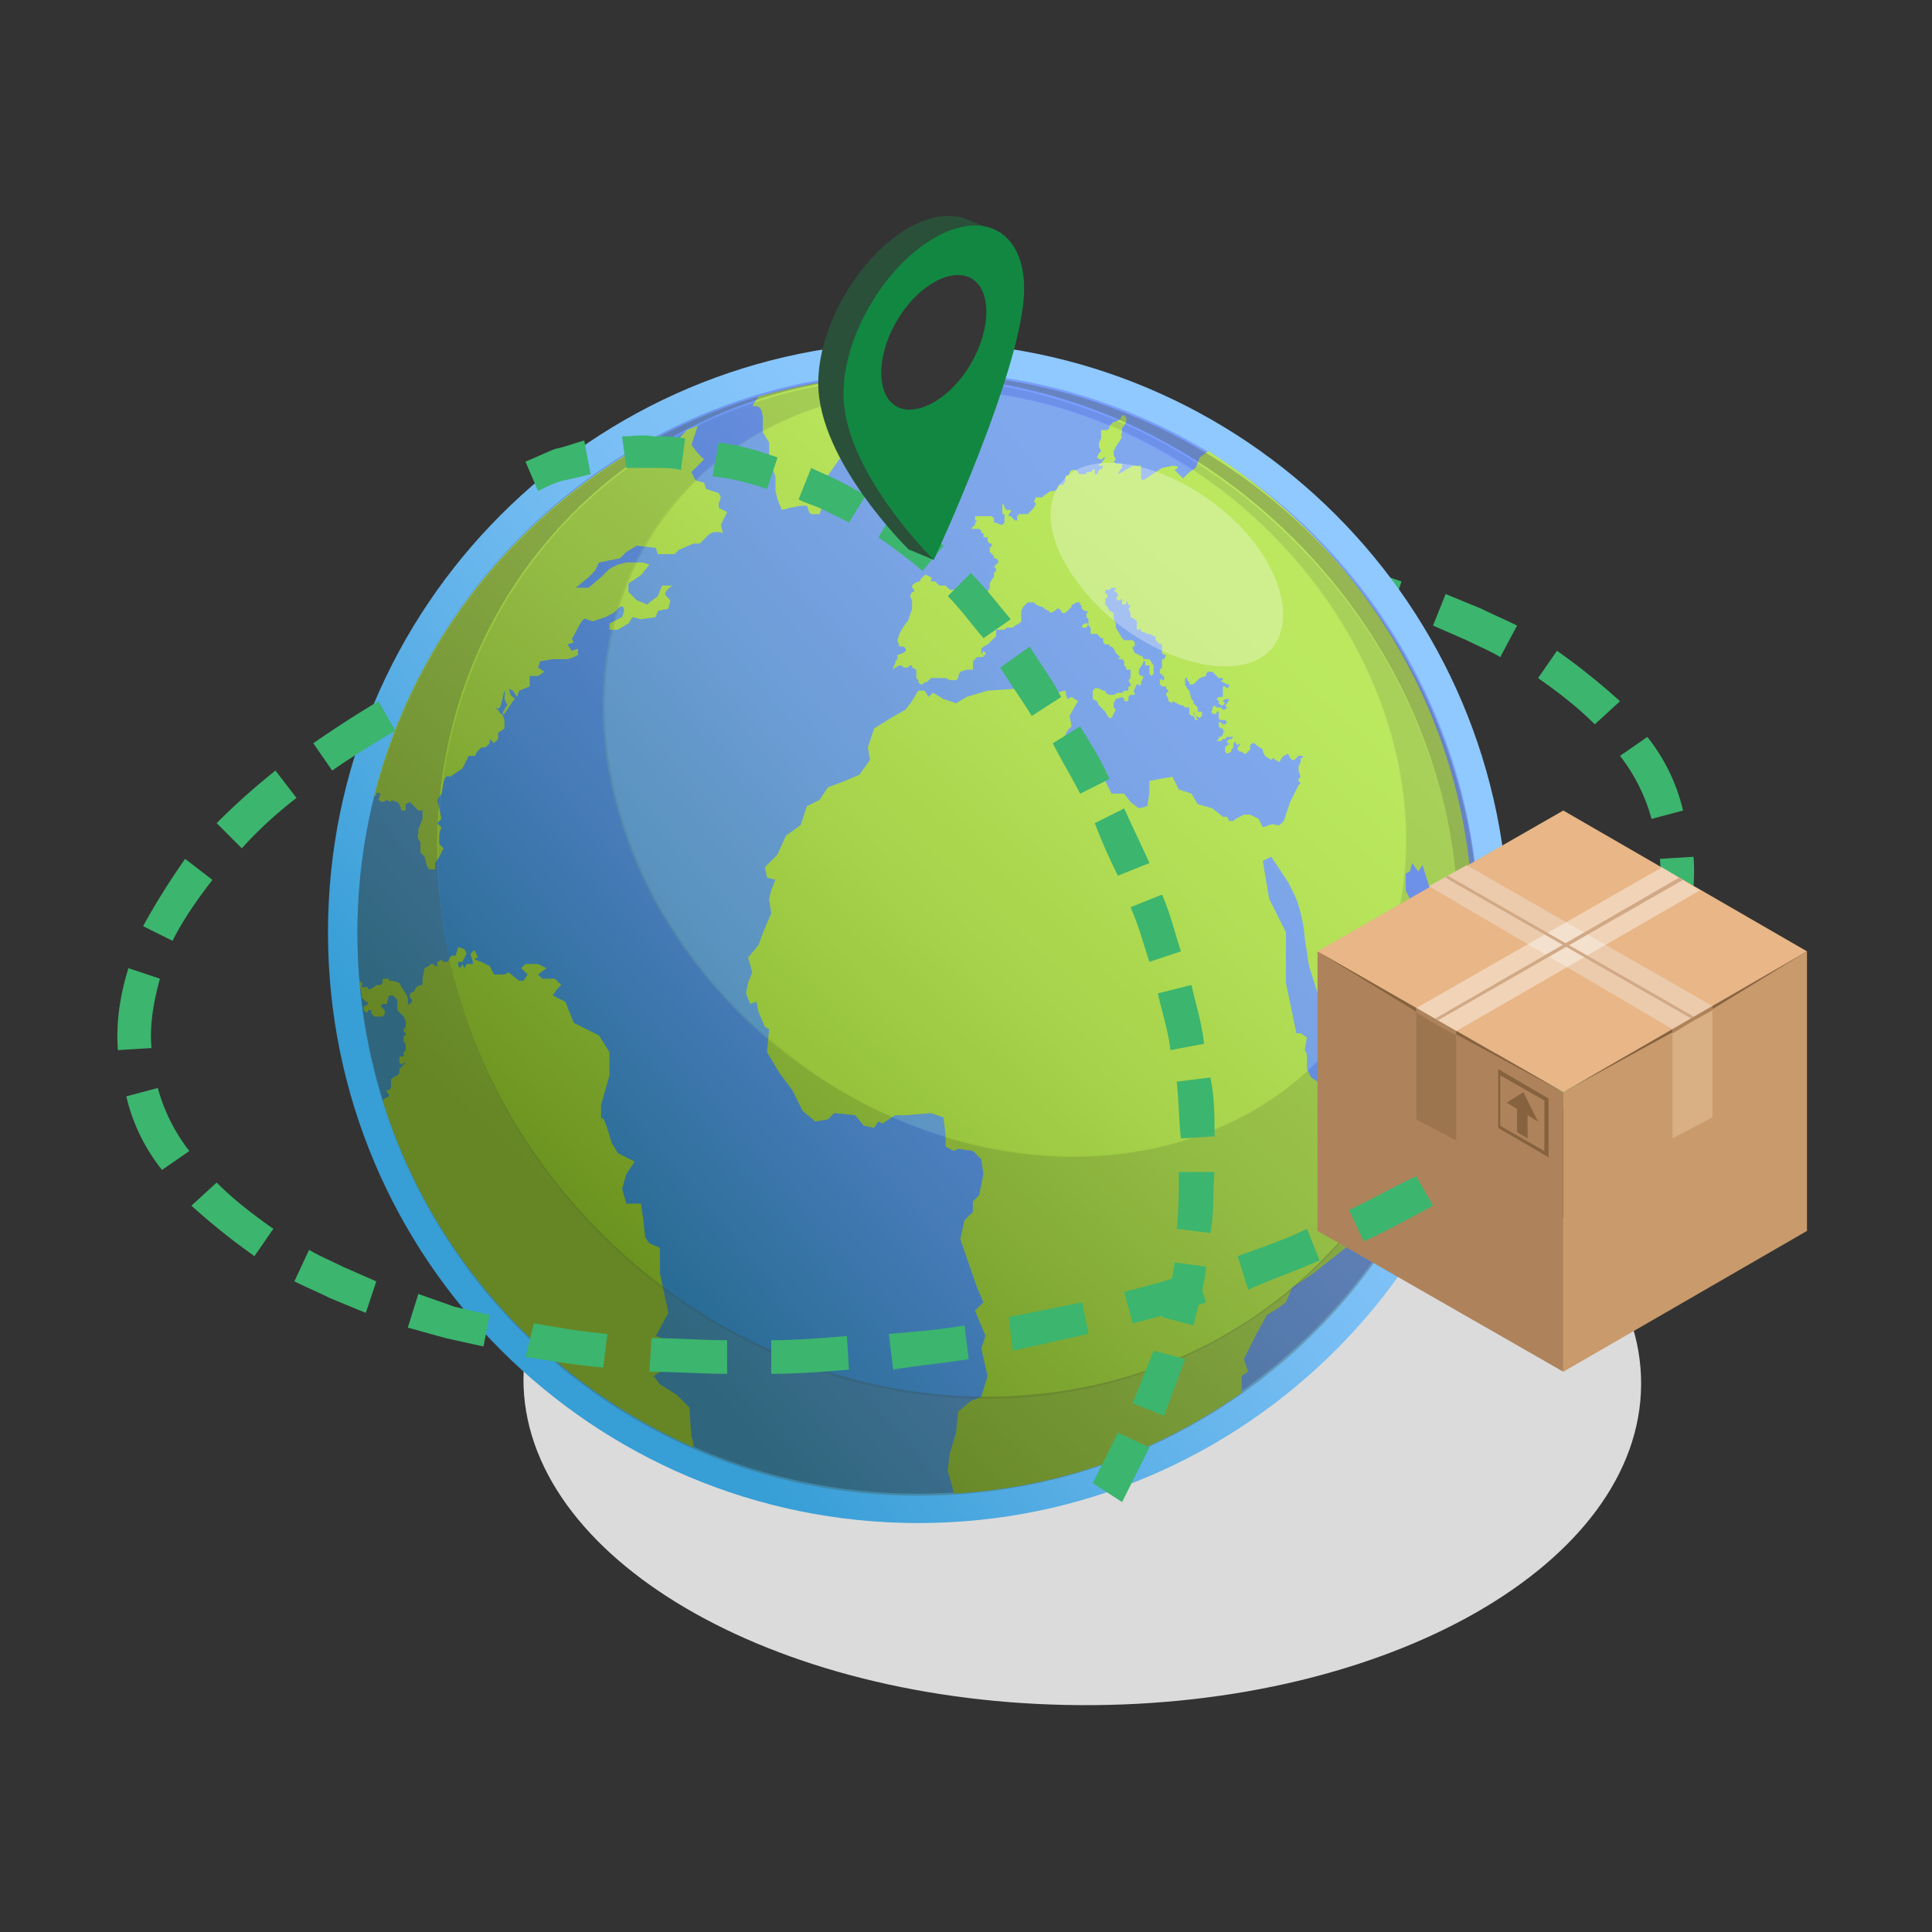 <svg width="170" height="170" fill="none" xmlns="http://www.w3.org/2000/svg"><rect width="100%" height="100%" fill="#333333" stroke="none"/><path d="M40.691 61.332c-2.033.924-3.882 2.034-5.915 2.959l-1.479-2.59c2.033-1.11 4.067-2.219 6.1-3.144l1.294 2.775zm9.613-4.069c-2.034.74-4.252 1.48-6.1 2.404l-1.11-2.774c2.034-.925 4.252-1.665 6.285-2.59l.925 2.96zm9.982-2.959c-2.218.554-4.252 1.11-6.285 1.85l-.924-2.775c2.218-.74 4.251-1.295 6.47-1.85l.74 2.775zM70.638 51.9l-6.655 1.294-.554-2.775 6.655-1.48.554 2.96zm10.352-1.295c-2.218.184-4.436.37-6.655.74l-.37-2.96c2.219-.37 4.437-.555 6.656-.925l.37 3.145zm10.537-.74c-2.218 0-4.436.185-6.655.37l-.185-2.96c2.219-.184 4.437-.37 6.84-.37v2.96zm10.352.185c-2.218 0-4.437-.185-6.655-.185v-2.96c2.218 0 4.622.185 6.84.185l-.185 2.96zm10.352 1.294c-2.218-.37-4.251-.74-6.47-.925l.37-2.959c2.218.185 4.437.555 6.84.925l-.74 2.96zm10.167 2.59l-3.142-.925-3.143-.74.555-2.96 3.327.74 3.328 1.11-.925 2.775zm9.613 3.884c-.924-.555-1.849-.925-2.958-1.48l-2.958-1.295 1.11-2.774 3.142 1.295c1.109.554 2.034.924 3.143 1.48l-1.479 2.774zm8.318 5.918c-1.478-1.48-3.142-2.774-4.991-4.069l1.664-2.404a58.263 58.263 0 015.546 4.439l-2.219 2.034zm4.992 8.323a15.673 15.673 0 00-2.773-5.549l2.403-1.664a16.278 16.278 0 013.143 6.473l-2.773.74zm0 9.617c.554-2.034.924-4.069.739-6.103l2.958-.185c.185 2.404-.185 4.809-.924 7.213l-2.773-.925zm-4.806 8.878c1.294-1.665 2.588-3.514 3.512-5.364l2.588 1.295c-1.109 2.034-2.403 4.069-3.697 5.918l-2.403-1.85zm-7.395 7.028c1.664-1.295 3.328-2.774 4.807-4.439l2.033 2.034a61.519 61.519 0 01-5.176 4.624l-1.664-2.22zm-8.688 5.918c1.848-1.109 3.697-2.219 5.546-3.514l1.663 2.405a100.317 100.317 0 01-5.73 3.699l-1.479-2.59z" fill="#3CB56E"/><path d="M144.405 121.822c.085-15.73-21.861-28.602-49.018-28.749-27.157-.147-49.241 12.485-49.326 28.216-.086 15.73 21.86 28.602 49.017 28.749 27.157.147 49.242-12.485 49.327-28.216z" fill="#DBDBDB"/><path d="M80.805 134.017c28.689 0 51.945-23.268 51.945-51.97 0-28.704-23.256-51.972-51.945-51.972-28.688 0-51.945 23.268-51.945 51.971 0 28.703 23.257 51.971 51.945 51.971z" fill="url(#paint0_linear_514_10980)"/><path d="M80.805 131.428c27.259 0 49.357-22.109 49.357-49.382 0-27.273-22.098-49.382-49.357-49.382s-49.357 22.11-49.357 49.382c0 27.273 22.098 49.382 49.357 49.382z" fill="url(#paint1_linear_514_10980)"/><path d="M66.756 34.884c4.067-1.11 8.319-1.85 12.57-2.035l.185.185-1.479 1.11v1.11l-.37.924-1.478.925-1.294 1.11-.924 2.034-1.294 1.85-.37 2.59-.185.554h-.74l-.184-.185-.185-.555h-.555l-.924.185-.74.185-.37-.925-.184-.74v-1.294l-.37-.925-.185-.925v-1.11l-.554-.924v-1.295c-.185-2.034-1.664 0-.37-1.85zm62.112 49.566l-1.294.74-1.848-.74.185-1.11.184-1.479-.369-.185-.37.555s-.739 1.295-.739.37v-1.11l.369-.555-.554-1.11-.74-1.479v-1.48l.37-.184.185-.74.554.74.37-.555.924 2.959.74.925.554.74.555.554.739.74.555-.74.37.555v-.185c0-17.755-9.243-33.106-23.292-41.984l-.74.555-.369.925-.555.37-.555.555-.739-.74s.739-.37-.185-.37l-.924.185-1.664 1.11-.185-.185v-1.11h-.74l-.923.555-.37.185.185-.37.184-.185v-.37h-.554l-.185-.185.185-.185-.185-.37v-.37l.185-.37.37-.554.184-.37s-.184 0 0-.37v-.37l.185-.185.185-.37v-.37l-.185-.185h-.184l-.185.37-.37.185h-.185l-.185.185-.185.185v.185l-.184.185h-.555v.74l-.185.37v.37l.185.37-.185.184-.185.37s.185.185.37.185.185-.185.185-.185h.185l-.37.555h-.185v.185h.37l-.185.37s0-.185-.185 0l-.185.37h-.185v-.37s0-.185-.184 0l-.185.185h-.37v.185h-.74s.185 0 0-.185l-.184-.185h-.37l-.185.185v.185l-.37.185v.37l-.184.37h-.37l-.185.37-.185.184h-.37l-.554.37-.185.185h-.555l-.184.37.184.185-.184.37-.185.185-.37.37h-.739l-.185.185v.37h-.185l-.185-.185-.185-.185h-.185v-.185l.185-.185v-.185h-.37l-.184-.185v-.185l-.185-.185v.925h.184v.74l-.184.185h-.185l-.37-.185h-.185v-.37l-.185-.185h-1.478v.37h.184l-.184.185v.185l-.37.37h.739l.185.184v.186h.185v.369h.37v.37l.184.185h.185v.185l-.184.185v.37l.184.185.185.185v.185h.185l.185.185v.185l-.185.185-.185.185.185.185v.185l-.185.184v.37l-.185.185-.184.37v.37l-.185.37-.185.37-.37-.37h-.739l-.185-.185h-.185l-.185.185h-.185l-.185-.185h-1.109l-.185-.185-.185-.185h-.554l-.185-.185-.185-.185h-.37v-.185s.185 0 0-.185l-.37-.184h-.184l-.185.184-.185.185v.185h-.185l-.37.185-.184.185v.185l.185.185v.185h-.185l-.185.37.185.37v.74l-.185.554-.185.555-.185.185-.37.555-.184.37-.185.555.185.555h.37l.184.185v.185l-.185.185-.554.185v.37l-.185.184v.185l-.185.37v.185l.185-.185.37-.185h.184l.185.185h.37l.185-.185h.185v.185l.37.185v.74l.184.185v.185l.185.185h.185l.185-.185h.185l.185-.185.184-.185h1.294l.37.185h.555l.185-.185v-.185l.184-.37.555-.185h.555v-.74l.184-.184.185-.185h.555v-.185h.185v-.185l-.185-.185-.185.37v-.555l.185-.185.37-.185.739-.74v-.555h.739l.185-.185h.555l.185-.185.37-.185.184-.185v-.923l.185-.37.185-.185.185-.185h.554l.185.185.37.185h.185l.185.185.37.185.184.185.37-.185.185-.185h.185l.185.185s0 .185.184.185h.185l.185-.185.185-.185.185-.185v-.185h.185l.185-.185h.37v.185l.184.185s-.185.185 0 .185l.185.185h.185l.185.185h-.185v.37l.185.184v.37h-.37l-.185.185v.185h.37l.185-.37v.185l.185.185v.554h.554l.185.185.185.185h.185v.37l.185.185h.37v.185h.184l.185.185.185.37.185.185.185.184-.185.185h.369l.185.185v.37l.185.185v.185h.37v.74l-.185.185.185.37v.185h-.185v.37h-.37l-.184.185h-.37l-.37.185h-.37l-.37-.185s.185-.185-.184-.185l-.37-.185h-.185s0-.185-.185 0l-.184.185v.74l.37.184.184.37.185.185.185.185.185.185.184.37.185.185h.185l.185-.37.185-.37-.185-.185v-.37l.185-.37.555-.184.184.184v.186h.37v-.37l.185-.185h.37v-.185s-.185 0 0-.37l.184-.37h.185v.185l.185-.185v-.185l.185-.37v-.185h-.185l-.185-.185v-.37l.37-.555v-.185h.185v.37h.37v.74l.185.185.184-.185v-.74l-.369-.555h-.555v-.184l-.37-.185-.37-.185-.184-.37v-.185h.185v-.37l-.185-.185h-.74l-.184-.185-.555-.925v-.37l-.185-.37v-.554l-.37-.185-.184-.37-.185-.185v-.555h.184v-.37h-.184v-.37h.369l.185-.185h.37v.185s-.37 0 0 .185l.185.185v.185l-.185.185.185.185h.185l.184-.185v.555h.37v-.37l.185.37.185.185-.185.185.185.37v.369l.37.185.184.185v.74h.185s.185-.185.185 0v.185h.185l.37.185h.185l.369.185s.185 0 .185.185v.185l.37.37s.185-.185.185.185v.555l.185.185h.184l-.184.37h-.185v.738l-.185.185v.37h.185v.185h.185v.37h-.185v-.185l-.185.185v.37l.185.185h.369v.185l.185.185v.185s-.185-.185-.185.185l.185.37v.184l.37.185v-.184l.37.184.37.185h.184l.185.185h.37v.556l.185.185h.185l.185.37h.184l-.184-.37-.185-.185v-.185l.185.37.369.185.185-.185v-.37h-.37v-.37l-.184-.185-.185-.185v-.184l-.185-.185-.185-.74-.185-.185-.185-.37v-.555h.185v.185l.185.185v.185h.37l.185-.185.184-.185.185-.185.555-.185v-.185l.185-.185h.369l.185.185.185.185.185.185h.37v.185s-.37 0 0 .185l.369.185h.185v.185l-.185.185-.184-.185h-.185v.925h-.37l-.185.184.185.186v.184l.185.185h.185l.185-.185-.185-.184.185-.185h.369l-.185.37-.184.184.184.185-.184.185h-.185l-.185-.185h-.37l-.185-.185-.185.185v.185s-.184.185 0 .37h.37v-.185h.185v.555s0 .185.185.185h.37l.184.185-.184.185h-.185l-.185-.185h-.185v.37l.185.185h.185v.185h.185l-.185.185v.185l-.185.185h-.185v.185l-.185.184h.37l.185-.184h.185l.184-.185h.555l-.185.185h-.185l-.185.184v.185h.185v.185s0-.184-.185 0l-.184.185v.37l.184.185.37-.185v-.185l.185-.185v-.37l.185-.184v.184l.185.185.185-.184v.184l-.185.185v.185l.185.185h.184l.185.185h.185l.185-.185.185-.185v-.37l.185-.184h.185l.184.184.555.37v.185l.185.37.554.37.185-.185.185.185.37.185.185-.37.185-.185.369-.185.185.37.185.185h.185l.185-.185.185-.185h.369v.185h-.185v.37l-.184.37v.37l.184.555-.184.185v.185l.184.184-.184.186-.37.74-.185.37-.185.37-.554 1.664-.37.37h-.37s0-.185-.554 0l-.555.184-.37-.74-.369-.184-.37-.185h-.555l-.369.185-.37.185-.185.185h-.37l-.185-.37h-.369l-.925-.74-1.294-.37-.554-.925-1.109-.37-.555-1.11-1.109.186-.924.185v1.11l-.185 1.109-.74.185-.74-.555-.554-.74h-1.109l-.554-1.11.184-.74-.924-.37-.924-.184-1.479-.74-.74-1.294.555-1.11.37-.37-.185-.925.74-1.294-.555-.37-.37.184-.185-.554s.37-.37-.74 0l-1.108.37-.925-.37-1.293-.37-2.773.185-1.849.555-.924.554-1.11-.37-.924-.554-.37.37-.37-.555h-.554l-.554.925-.555.74-1.294.74-1.479.924-.554 1.664.185 1.11-.925 1.295-1.294.555-1.479.554-.739 1.11-1.11.555-.554 1.665-1.294.924-.74 1.665-1.108 1.11.185.924.739.185-.37.925-.185.74.185 1.294-.554 1.295-.37.925-.185.555-.924 1.11.37 1.294-.37.925-.185.925.37.924.554-.185.185.925.555 1.295.37.185-.185 2.034 1.109 1.85 1.109 1.48.924 1.849 1.11.925 1.108-.185.555-.555 1.849.185.739.924.924.185.37-.554.37.184 1.109-.74h.924l2.218-.184 1.11.37.184 1.48v1.109l.74.37.37-.185 1.294.185.739.74.185 1.294-.37 1.85-.554.555v.924l-.74.74-.37 1.665 1.48 4.254.554 1.294-.74.74.925 2.219-.37 1.11.555 2.405-.555 1.849-.924.37-1.11.925-.184 1.849-.555 1.85-.185 1.479.37 1.295.185.74c9.428-.555 17.931-3.699 25.325-8.878v-1.479l.555-.37-.37-1.11 1.109-2.219.925-1.665.924-.555.739-.555.555-1.294 1.664-1.11 1.663-1.295 1.664-1.294 1.479-1.85.924-1.11 1.109-2.034.925-1.48.369-.924.555-.37.37-.555-.37-.185.37-.925.185-.185-.74-.185-.185-.185-.185.555-.369.185-.555.185h-.37l-.739-.185h-.924l-.555.74-.739-.555-.555.37-.924-.185v-.74l-.185-.37h-.555l.185-.37.37-.185.37-.185-.185-.37.185-.74-.555-.184-.37-.37v-.555l-.369-.555-.185-.555-.555-.37-.554-.37-.37-.74v-1.294l-.185-.37.185-1.11-.555-.37h-.369l-.925-4.438v-4.439l-1.478-2.96-.555-3.328.739-.37 1.479 2.22.555 1.109s.739 1.48.924 3.884l.37 2.404 1.109 3.514 2.033 3.7-.739 2.959.739 2.959 2.773-.37 3.143-1.11 1.479-.74v-1.11l2.218.186.924-.74.37-.37c.739-3.144 1.109-6.473 1.109-9.987l-1.479.554zm-71.91-45.497l.925.554.74.185s.37.555.739-.37l.554-.924.555-.555.924-.37-.554 1.665.554.74.555.554-1.11 1.11.37.74.74.185.185.555 1.109.37.185.37-.185.554v.37l.74.37-.555 1.11.184.74s-.924-.37-1.478.37l-.555.554h-.554l-1.295.555-.37.37h-1.478l-.185-.555-1.664-.185-.924.555-.554.555-1.85.37-.369.74-.554.554-1.11.925h1.11l1.109-.925.74-.74.739-.37.74-.184h1.477l.555.185-.74.925-1.109.74v.74l.74.739.924.37.184-.185.74-.555.37-.925h.924s-.924.555-.555.925l.37.37-.185.74-.924.185-.185.554-1.294.185-.74-.184-.369.554-.924.555h-.74v-.555l1.11-.554.184-.555s0-.74-.554-.185l-.37.37-.74.37-1.109.37-.554-.186s-.185-.37-.74.74c-.554 1.11-.554.925-.554.925l.185.37-.555.185.37.555.554-.185v.555l-.37.184-.554.185H48.64l-1.11.185-.184.555.555.37-.555.37h-.74v.925l-.924.37-.184.555-.37-.555-.37-.185.185.555.37.37-.185.184-.37.555-.37.555s-.37.185 0-.37c.185-.555.37-.185.185-.555l-.185-.37s.185-1.664-.184 0c-.185.925-.37.925-.555.74 0 0 0 .185.185.185 0 .185.185.185.185.37.184 0 .184 0 .37.555v.74l-.555.37v.555l-.37.37-.37-.37v.37l-.37.37h-.37l-.369.37-.185.37h-.554l-.185.37-.37.739-1.109.74s-.37-.37-.554.555c-.185 1.11-.185.924-.185.924l-.37.555.185.74.185.925-.37.37.37.37-.185.554v.925l.37.37-.37.74-.37.555v.555h-.554l-.185-.37-.185-.74-.37-.37v-.925s-.37-.37-.185-.74v-.37l.37-.924v-.74h-.37l-.554-.555-.185-.185-.37.185v.555h-.37l-.184-.555-.185-.185-.555-.185v.185l-.37-.185-.37.185-.37-.185.186-.555s-.37-.185-.37 0v.185h-.185c3.328-13.316 12.2-24.598 24.032-31.071zm4.068 88.406c-12.94-5.734-23.108-16.831-27.36-30.517l.186-.185.37-.185v-.185l-.186-.185v-.185h.185l.185-.185v-.74l.185-.184.37-.185.184-.185v-.37l.555-.555h-.185l-.185.185-.184-.185v-.185c-.185-.185 0 .185 0-.185v-.185h.369v-.37l.185-.185v-.37c0-.37-.185-.37-.185-.37v-.554h.185v-.185l-.185-.185v-.185l.185-.185v-.555l-.185-.37-.554-.555v-.925l-.185-.184-.185-.186h-.37l-.185.74h-.369l-.185.185.185.185.184.185v.37l-.184.185h-.74l-.185-.185c-.184-.185 0-.37 0-.37h-.37v.185h-.184l-.185-.185v-.37h.185l.185-.185v-.185h-.185l-.185-.185-.185-.184c0-.555-.185-.925-.185-1.48l.185.185c.185.185 0 .185 0 .185v.185h.555v.185h.184l.37-.185.185-.185h.37l.185-.185v-.37h.554v.185h.37l.554.185.185.37.37.555.185.37v.37c0 .37.185.184.185.184l.185-.185v-.185l-.185-.184v-.37l.37-.185.184-.37.37-.185h.185v-.555l.185-.925.37-.185.184-.185h.185l.185.185h.185v-.37l.37-.185.184.185h.37l.185-.37.185-.184h.37v-.186l.184-.554.555.185.185.37-.185.37-.185.37h-.37v.37l.185.184.185-.37.185.37.185-.37h.554v-.185l-.184-.555v-.184l.184-.185c.185-.185.185 0 .185 0l.185.37c.185.37-.185.184-.185.184v.185l.555.185.74.37.184.37.185.37h.924l.37-.185.924.74h.37l.37-.555-.555-.555.37-.37h1.109l.74.37-.74.555.37.37h1.109l.554.555-.37.37-.369.554 1.11.555.739 1.85.74.37 1.478.74.924 1.48v2.034l-.74 2.589v1.48s0-1.48.925 1.849l.555.925 1.478.74-.739 1.109-.37 1.295.37 1.295h1.294l.185 1.294.185 1.665.37.555.924.37v2.219l.74 3.514-1.11 2.034.555.185 1.109 1.11-.37 1.295-1.479.925.555.739 1.479.925 1.109 1.11.185 2.589c.184.37.184.74.184.925z" fill="url(#paint2_linear_514_10980)"/><path d="M113.71 47.46c-18.3-18.125-46.584-19.05-63.406-2.034-16.637 17.015-15.528 45.313 2.773 63.438 18.3 18.125 46.584 19.05 63.406 2.034 16.822-17.015 15.528-45.498-2.773-63.438zM69.344 92.773C53.077 80.197 48.27 58.743 58.807 45.056c10.537-13.686 32.35-14.426 48.803-1.85 16.267 12.577 21.074 34.031 10.537 47.718-10.722 13.686-32.535 14.611-48.803 1.85z" fill="#131517" fill-opacity=".1"/><path d="M117.962 90.924c-10.537 13.686-32.35 14.426-48.803 1.85-16.267-12.578-21.074-34.032-10.537-47.718 10.537-13.686 32.35-14.426 48.803-1.85 16.452 12.762 21.258 34.031 10.537 47.718z" fill="#C9FF56" fill-opacity=".1"/><path d="M112.046 56.893c-2.218 2.959-8.318 2.034-13.495-1.85-5.175-4.069-7.579-9.617-5.175-12.576 2.218-2.96 8.318-2.035 13.494 1.85 5.176 3.883 7.394 9.617 5.176 12.576z" fill="#fff" fill-opacity=".3"/><path d="M80.805 32.85c-27.174 0-49.357 22.008-49.357 49.381 0 27.188 21.998 49.382 49.357 49.382 27.359 0 49.357-22.009 49.357-49.382-.185-27.373-22.183-49.382-49.357-49.382zm-27.728 75.829c-18.301-18.125-19.595-46.423-2.773-63.438s45.105-16.09 63.406 2.034c18.301 18.125 19.595 46.423 2.773 63.438-16.637 17.016-45.106 16.091-63.406-2.034z" fill="#424832" fill-opacity=".3"/><path d="M137.557 120.701L159 108.309V83.711l-21.443 12.391v24.599z" fill="#C99A6B"/><path d="M159 83.71l-21.443 12.392 11.461-6.288L159 83.711z" fill="#87623F"/><path d="M137.556 120.701l-21.628-12.392V83.711l21.628 12.391v24.599z" fill="#AE835B"/><path d="M137.557 96.102l-21.629-12.391 21.629-12.392L159 83.711l-21.443 12.391z" fill="#E8B687"/><path d="M147.169 100.171l3.512-1.85V88.52l-3.512 2.035v9.617z" fill="#D9AF84"/><path d="M147.169 90.554l-21.444-12.577 3.328-1.85 21.628 12.392-3.512 2.035z" fill="#EBCBAB"/><path d="M115.928 83.71l21.628 12.392-11.646-6.288-9.982-6.103z" fill="#87623F"/><path d="M128.129 100.356l-3.513-1.85v-9.802l3.513 2.035v9.617z" fill="#9C754E"/><path d="M128.129 90.739l21.443-12.392-3.327-2.034-21.629 12.391 3.513 2.035z" fill="#fff" fill-opacity=".4"/><path d="M126.465 89.814l21.628-12.392-.369-.185L126.28 89.63l.185.185z" fill="#D1A986"/><path d="M148.833 89.629l-21.629-12.392.185-.185 21.629 12.392-.185.185z" fill="#D1A986"/><path d="M128.129 90.739v.37l-2.034-1.11-1.479-.925v-.37l3.513 2.035zm20.889-.925l-1.849 1.11v-.37l3.512-2.035v.37l-1.663.925z" fill="#AE835B"/><path d="M118.701 106.46c2.033-.925 3.882-2.035 5.915-2.96l1.479 2.59c-2.033 1.109-4.067 2.219-6.1 3.144l-1.294-2.774zm-9.797 4.068c2.033-.739 4.251-1.479 6.1-2.404l1.109 2.774c-2.033.925-4.252 1.665-6.285 2.59l-.924-2.96zm-9.983 3.145c2.219-.555 4.252-1.11 6.286-1.85l.924 2.774c-2.218.74-4.252 1.295-6.47 1.85l-.74-2.774zm-10.167 2.219l6.47-1.295.555 2.775-6.655 1.479-.37-2.959zm-10.537 1.48c2.219-.185 4.437-.37 6.655-.74l.37 2.959c-2.218.37-4.437.555-6.655.925l-.37-3.144zm-10.352.554c2.219 0 4.437-.184 6.655-.369l.185 2.959c-2.218.185-4.437.37-6.84.37v-2.96zm-10.537-.185c2.219 0 4.437.185 6.655.185v2.96c-2.218 0-4.621-.185-6.84-.185l.185-2.96zm-10.352-1.294c2.218.37 4.252.74 6.47.925l-.37 2.959c-2.218-.185-4.436-.555-6.84-.925l.74-2.959zm-10.166-2.59l3.142 1.11 3.142.74-.554 2.774-3.328-.74-3.327-.924.924-2.96zm-9.613-3.883c.924.554 1.848.924 2.957 1.479l2.958 1.295-.924 2.774-3.143-1.295c-1.109-.554-2.033-.924-3.142-1.479l1.294-2.774zm-8.134-5.919c1.479 1.48 3.142 2.774 4.99 4.069l-1.663 2.404a58.22 58.22 0 01-5.546-4.438l2.219-2.035zm-5.176-8.323a15.667 15.667 0 002.773 5.549l-2.403 1.664a16.268 16.268 0 01-3.143-6.473l2.773-.74zm.185-9.617c-.555 2.034-.925 4.069-.74 6.103l-2.958.185c-.184-2.404.185-4.808.925-7.213l2.773.925zm4.621-8.693c-1.294 1.665-2.588 3.514-3.512 5.364l-2.588-1.295c1.109-2.034 2.403-4.069 3.697-5.918l2.403 1.85zm7.394-7.212c-1.663 1.294-3.327 2.774-4.806 4.438l-2.218-2.22a61.566 61.566 0 015.176-4.623l1.848 2.404zm8.689-5.92c-1.849 1.11-3.698 2.22-5.546 3.515L27.566 65.4a99.839 99.839 0 015.73-3.699l1.48 2.59zm66.363 63.069l-2.403 4.809-2.588-1.665 2.219-4.439 2.772 1.295zm3.143-7.768l-1.849 4.994-2.773-1.11 1.849-4.624 2.773.74z" fill="#3CB56E"/><path d="M106.131 111.453c-.185 1.85-.74 3.514-1.11 5.179l-2.772-.74c.369-1.665.924-3.144 1.109-4.809l2.773.37zm.739-8.323c-.185 1.85 0 3.514-.37 5.364l-2.958-.37c.185-1.664.185-3.329.185-4.994h3.143zm-.37-8.322c.37 1.664.37 3.514.37 5.178l-2.958.185c-.185-1.664-.185-3.329-.37-4.993l2.958-.37zm-1.663-8.138c.369 1.664.924 3.329 1.109 5.178l-2.958.555c-.185-1.664-.739-3.329-1.109-4.993l2.958-.74zm-2.588-7.953c.739 1.665 1.109 3.33 1.664 4.994l-2.773.924c-.555-1.664-.925-3.144-1.664-4.808l2.773-1.11zm-3.328-7.583c.74 1.665 1.479 3.144 2.218 4.809l-2.772 1.11a50.273 50.273 0 01-2.034-4.624l2.588-1.295zm-3.881-7.213c.924 1.48 1.848 2.96 2.587 4.624l-2.588 1.294c-.74-1.48-1.663-2.959-2.403-4.438l2.403-1.48zm-4.437-7.028c.924 1.48 2.033 2.959 2.773 4.439l-2.589 1.664c-.924-1.48-1.848-2.774-2.772-4.254l2.588-1.85zm-5.176-6.473c1.294 1.294 2.403 2.774 3.512 4.069l-2.403 1.664c-1.11-1.295-2.034-2.59-3.143-3.699l2.034-2.034zm-6.655-5.549a36.079 36.079 0 014.251 3.144l-1.848 2.22c-1.294-1.11-2.588-2.035-3.882-2.96l1.479-2.404zm-7.395-3.699c.74.37 1.664.74 2.404 1.11l2.403 1.295-1.48 2.404-2.217-1.11c-.74-.37-1.48-.555-2.219-.925l1.11-2.774zm-8.134-2.219c1.85.185 3.513.74 5.177 1.294l-.925 2.775c-1.663-.555-3.142-.925-4.806-1.11l.554-2.96zm-8.503-.555c.924 0 1.849-.185 2.773 0 .924 0 1.849 0 2.773.185l-.37 2.774c-.74-.185-1.664-.185-2.403-.185H55.11l-.37-2.774zm-8.503 2.219c.924-.37 1.663-.74 2.588-1.11.924-.184 1.848-.554 2.588-.74l.554 2.96c-.74.185-1.479.37-2.403.555-.74.185-1.479.555-2.218.925l-1.11-2.59z" fill="#3CB56E"/><path d="M85.125 19.303c-1.479-.555-3.143-.37-5.176.74C75.512 22.633 72 28.735 72 33.729c0 6.843 7.949 14.611 7.949 14.611l2.218.925 5.176-29.037-2.218-.925z" fill="#2A5039"/><path d="M82.167 20.968c4.437-2.59 7.949-.555 7.949 4.438 0 6.843-7.949 23.859-7.949 23.859s-7.949-7.768-7.949-14.611c0-4.994 3.513-11.097 7.95-13.686z" fill="#128742"/><path d="M77.546 32.804c0 2.96 2.033 4.07 4.621 2.59 2.588-1.48 4.622-4.994 4.622-7.953 0-2.96-2.034-4.069-4.622-2.59-2.588 1.48-4.621 4.994-4.621 7.953z" fill="#363636"/><path d="M136.263 101.836l-4.437-2.59v-5.178l4.437 2.59v5.178zm-4.252-2.775l3.882 2.22v-4.439l-3.882-2.22v4.44z" fill="#87623F"/><path d="M134.414 100.171l-.924-.555v-2.589l.924.555v2.589z" fill="#87623F"/><path d="M135.338 98.692l-2.772-1.665 1.478-.925 1.294 2.59z" fill="#87623F"/><defs><linearGradient id="paint0_linear_514_10980" x1="42.014" y1="114.952" x2="118.015" y2="50.551" gradientUnits="userSpaceOnUse"><stop offset=".086" stop-color="#379ED6"/><stop offset=".301" stop-color="#58AEE5"/><stop offset=".544" stop-color="#76BDF3"/><stop offset=".751" stop-color="#88C6FC"/><stop offset=".898" stop-color="#8FC9FF"/></linearGradient><linearGradient id="paint1_linear_514_10980" x1="43.98" y1="113.284" x2="116.122" y2="52.154" gradientUnits="userSpaceOnUse"><stop offset=".086" stop-color="#28739C"/><stop offset=".096" stop-color="#29749E"/><stop offset=".345" stop-color="#4B86C8"/><stop offset=".57" stop-color="#6493E6"/><stop offset=".762" stop-color="#739BF8"/><stop offset=".898" stop-color="#789EFF"/></linearGradient><linearGradient id="paint2_linear_514_10980" x1="48.669" y1="116.352" x2="116.123" y2="42.541" gradientUnits="userSpaceOnUse"><stop offset=".086" stop-color="#76A120"/><stop offset=".198" stop-color="#83AF2D"/><stop offset=".482" stop-color="#A1CD49"/><stop offset=".726" stop-color="#B3DF5A"/><stop offset=".898" stop-color="#B9E660"/></linearGradient></defs></svg>